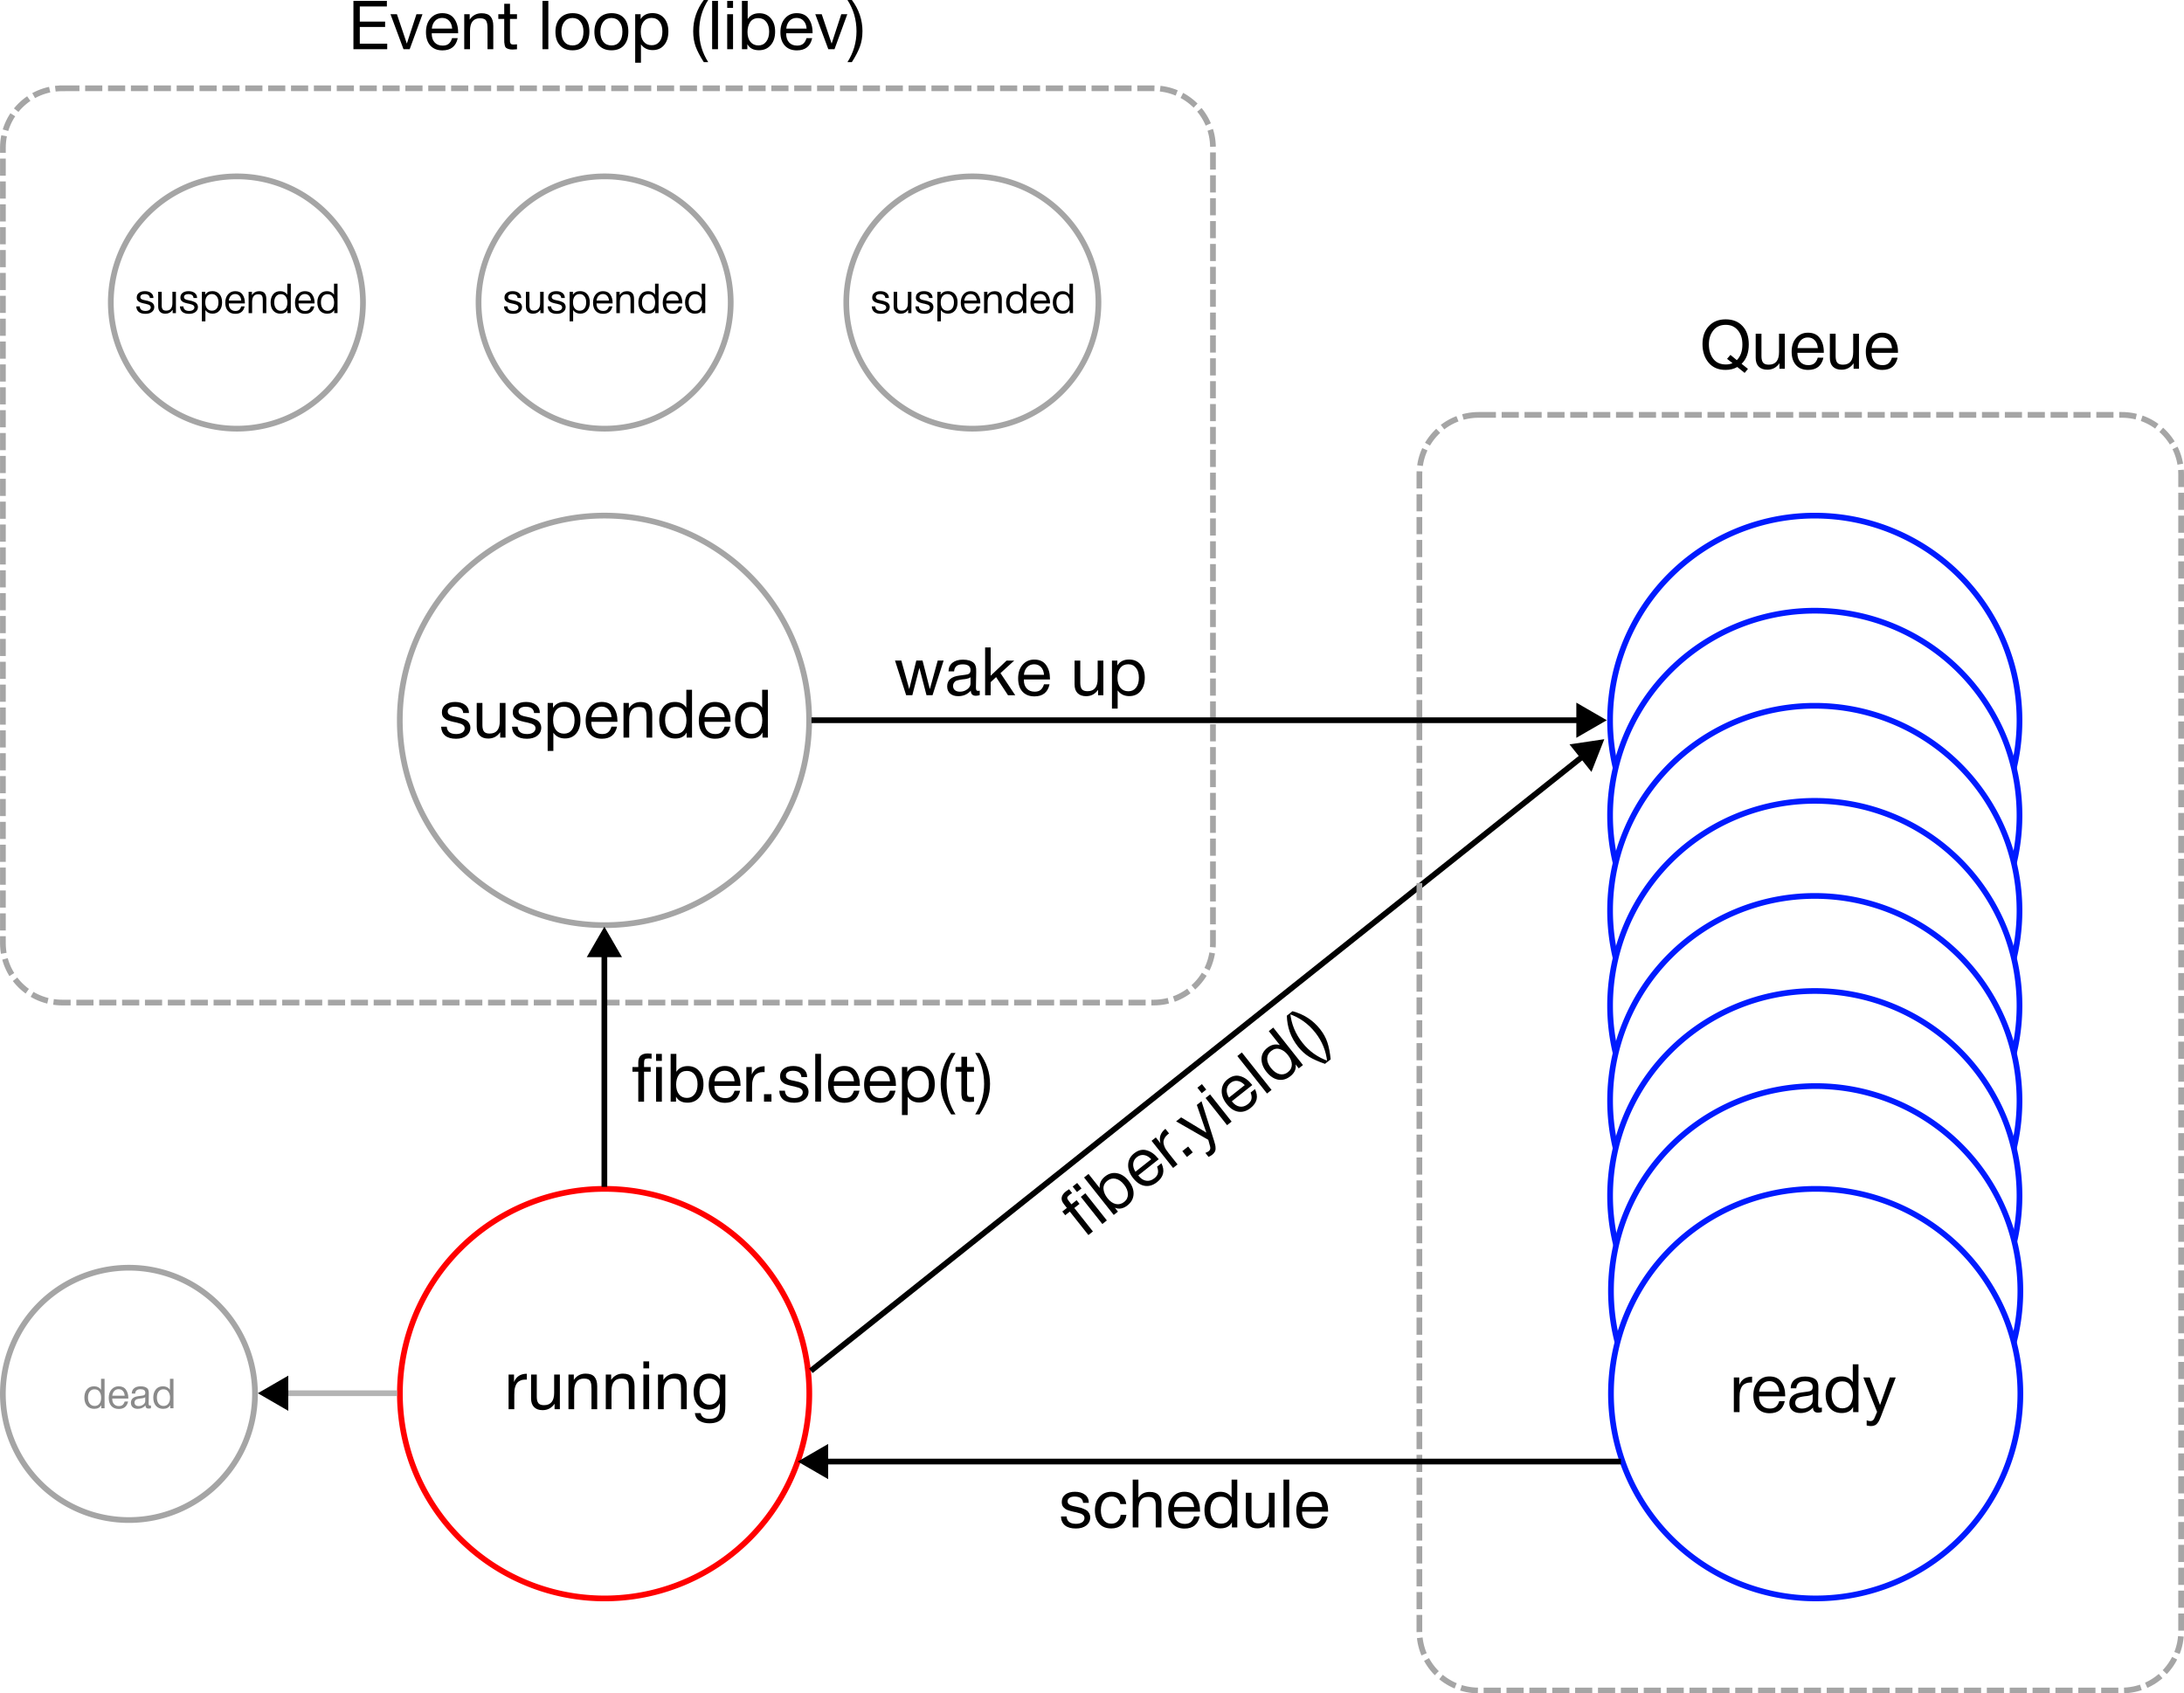 <?xml version="1.0" encoding="UTF-8" standalone="no"?>
<!-- Created with Inkscape (http://www.inkscape.org/) -->

<svg
   width="177.603mm"
   height="137.708mm"
   viewBox="0 0 177.603 137.708"
   version="1.1"
   id="svg1"
   inkscape:version="1.3.2 (091e20ef0f, 2023-11-25)"
   sodipodi:docname="fibers.svg"
   xmlns:inkscape="http://www.inkscape.org/namespaces/inkscape"
   xmlns:sodipodi="http://sodipodi.sourceforge.net/DTD/sodipodi-0.dtd"
   xmlns="http://www.w3.org/2000/svg"
   xmlns:svg="http://www.w3.org/2000/svg">
  <sodipodi:namedview
     id="namedview1"
     pagecolor="#ffffff"
     bordercolor="#666666"
     borderopacity="1.0"
     inkscape:showpageshadow="2"
     inkscape:pageopacity="0.0"
     inkscape:pagecheckerboard="0"
     inkscape:deskcolor="#d1d1d1"
     inkscape:document-units="mm"
     inkscape:zoom="0.83031733"
     inkscape:cx="237.86087"
     inkscape:cy="107.18794"
     inkscape:window-width="1858"
     inkscape:window-height="1014"
     inkscape:window-x="62"
     inkscape:window-y="29"
     inkscape:window-maximized="1"
     inkscape:current-layer="layer1" />
  <defs
     id="defs1">
    <marker
       style="overflow:visible"
       id="Triangle"
       refX="0"
       refY="0"
       orient="auto-start-reverse"
       inkscape:stockid="Triangle arrow"
       markerWidth="1"
       markerHeight="1"
       viewBox="0 0 1 1"
       inkscape:isstock="true"
       inkscape:collect="always"
       preserveAspectRatio="xMidYMid">
      <path
         transform="scale(0.5)"
         style="fill:context-stroke;fill-rule:evenodd;stroke:context-stroke;stroke-width:1pt"
         d="M 5.77,0 -2.88,5 V -5 Z"
         id="path135" />
    </marker>
  </defs>
  <g
     inkscape:label="Layer 1"
     inkscape:groupmode="layer"
     id="layer1"
     transform="translate(-18.802,-12.151)">
    <path
       id="path1"
       style="fill:none;stroke:#ff0000;stroke-width:0.465"
       d="M 84.614,125.485 A 16.646,16.653 0 0 1 67.968,142.139 16.646,16.653 0 0 1 51.322,125.485 16.646,16.653 0 0 1 67.968,108.832 16.646,16.653 0 0 1 84.614,125.485 Z" />
    <path
       d="m 61.645,123.866 v 0.481 q -0.049,-0.005 -0.12,-0.005 -0.224,0 -0.388,0.071 -0.164,0.066 -0.262,0.175 -0.093,0.109 -0.153,0.273 -0.06,0.164 -0.082,0.328 -0.016,0.164 -0.016,0.371 v 1.191 H 60.16 v -2.818 h 0.442 v 0.606 q 0.278,-0.672 1.043,-0.672 z m 2.686,0.066 v 2.818 h -0.431 v -0.442 q -0.36,0.519 -0.972,0.519 -0.448,0 -0.693,-0.246 -0.246,-0.246 -0.246,-0.71 v -1.939 h 0.464 v 1.813 q 0,0.333 0.126,0.508 0.131,0.169 0.464,0.169 0.824,0 0.824,-1.016 v -1.474 z m 1.135,0 v 0.437 q 0.349,-0.513 0.961,-0.513 0.497,0 0.715,0.262 0.224,0.257 0.224,0.759 v 1.873 h -0.464 v -1.66 q 0,-0.208 -0.016,-0.322 -0.011,-0.12 -0.066,-0.251 -0.055,-0.137 -0.186,-0.197 -0.131,-0.06 -0.338,-0.06 -0.802,0 -0.802,1.016 v 1.475 h -0.464 v -2.818 z m 3.035,0 v 0.437 q 0.349,-0.513 0.961,-0.513 0.497,0 0.715,0.262 0.224,0.257 0.224,0.759 v 1.873 h -0.464 v -1.66 q 0,-0.208 -0.016,-0.322 -0.011,-0.12 -0.066,-0.251 -0.055,-0.137 -0.186,-0.197 -0.131,-0.06 -0.338,-0.06 -0.802,0 -0.802,1.016 v 1.475 H 68.064 v -2.818 z m 3.09,-1.07 v 0.568 h -0.469 v -0.568 z m 0,1.07 v 2.818 h -0.469 v -2.818 z m 1.157,0 v 0.437 q 0.349,-0.513 0.961,-0.513 0.497,0 0.715,0.262 0.224,0.257 0.224,0.759 v 1.873 h -0.464 v -1.66 q 0,-0.208 -0.016,-0.322 -0.011,-0.12 -0.066,-0.251 -0.055,-0.137 -0.186,-0.197 -0.131,-0.06 -0.338,-0.06 -0.802,0 -0.802,1.016 v 1.475 h -0.464 v -2.818 z m 5.038,0 v 2.512 q 0,0.366 -0.038,0.562 -0.038,0.202 -0.142,0.377 -0.311,0.513 -1.114,0.513 -0.475,0 -0.802,-0.197 -0.328,-0.191 -0.382,-0.633 h 0.475 q 0.082,0.47 0.726,0.47 0.431,0 0.622,-0.218 0.197,-0.218 0.207,-0.704 l 0.005,-0.344 q -0.267,0.513 -0.895,0.513 -0.568,0 -0.906,-0.388 -0.333,-0.388 -0.333,-1.043 0,-0.617 0.333,-1.054 0.333,-0.442 0.928,-0.442 0.295,0 0.524,0.126 0.235,0.126 0.366,0.36 v -0.41 z m -1.294,0.328 q -0.377,0 -0.595,0.295 -0.213,0.289 -0.213,0.803 0,0.464 0.224,0.748 0.224,0.279 0.595,0.279 0.388,0 0.606,-0.295 0.224,-0.295 0.224,-0.808 0,-0.481 -0.224,-0.748 -0.218,-0.273 -0.617,-0.273 z"
       id="text1"
       style="font-size:2.991px;line-height:1.25;font-family:HelveticaNeueCyr;-inkscape-font-specification:HelveticaNeueCyr;stroke-width:0.265"
       aria-label="running" />
    <g
       id="g10"
       transform="matrix(1.825,0,0,1.826,-15.607,-8.94)"
       style="stroke-width:0.548">
      <path
         id="circle1"
         style="fill:none;stroke:#a5a5a5;stroke-width:0.255"
         d="m 54.909,43.633 a 9.12,9.12 0 0 1 -9.12,9.12 9.12,9.12 0 0 1 -9.12,-9.12 9.12,9.12 0 0 1 9.12,-9.12 9.12,9.12 0 0 1 9.12,9.12 z" />
      <path
         d="m 39.749,43.306 h -0.254 q -0.024,-0.281 -0.377,-0.281 -0.147,0 -0.23,0.057 -0.084,0.057 -0.084,0.153 0,0.027 0.006,0.054 0.006,0.024 0.021,0.045 0.018,0.018 0.03,0.033 0.015,0.015 0.045,0.03 0.033,0.012 0.048,0.021 0.018,0.009 0.06,0.021 0.045,0.009 0.063,0.015 0.018,0.003 0.069,0.015 0.054,0.012 0.069,0.015 0.111,0.024 0.164,0.039 0.057,0.015 0.153,0.057 0.099,0.039 0.15,0.084 0.051,0.042 0.09,0.12 0.042,0.075 0.042,0.17 0,0.224 -0.176,0.362 -0.173,0.135 -0.464,0.135 -0.314,0 -0.484,-0.138 -0.167,-0.138 -0.179,-0.398 h 0.251 q 0.021,0.326 0.419,0.326 0.17,0 0.272,-0.069 0.105,-0.072 0.105,-0.188 0,-0.078 -0.054,-0.129 -0.054,-0.051 -0.12,-0.072 -0.066,-0.024 -0.188,-0.054 -0.018,-0.003 -0.027,-0.006 -0.027,-0.006 -0.117,-0.024 -0.087,-0.021 -0.126,-0.033 -0.039,-0.012 -0.114,-0.036 -0.072,-0.027 -0.108,-0.054 -0.036,-0.03 -0.081,-0.072 -0.042,-0.045 -0.06,-0.102 -0.018,-0.06 -0.018,-0.135 0,-0.209 0.159,-0.332 0.161,-0.123 0.431,-0.123 0.272,0 0.443,0.129 0.173,0.129 0.173,0.365 z m 1.63,-0.449 v 1.543 h -0.236 v -0.242 q -0.197,0.284 -0.532,0.284 -0.245,0 -0.38,-0.135 -0.135,-0.135 -0.135,-0.389 v -1.062 h 0.254 v 0.993 q 0,0.182 0.069,0.278 0.072,0.093 0.254,0.093 0.452,0 0.452,-0.556 v -0.807 z m 1.528,0.449 h -0.254 q -0.024,-0.281 -0.377,-0.281 -0.147,0 -0.23,0.057 -0.084,0.057 -0.084,0.153 0,0.027 0.006,0.054 0.006,0.024 0.021,0.045 0.018,0.018 0.03,0.033 0.015,0.015 0.045,0.03 0.033,0.012 0.048,0.021 0.018,0.009 0.06,0.021 0.045,0.009 0.063,0.015 0.018,0.003 0.069,0.015 0.054,0.012 0.069,0.015 0.111,0.024 0.164,0.039 0.057,0.015 0.153,0.057 0.099,0.039 0.15,0.084 0.051,0.042 0.09,0.12 0.042,0.075 0.042,0.17 0,0.224 -0.176,0.362 -0.173,0.135 -0.464,0.135 -0.314,0 -0.484,-0.138 -0.167,-0.138 -0.179,-0.398 h 0.251 q 0.021,0.326 0.419,0.326 0.17,0 0.272,-0.069 0.105,-0.072 0.105,-0.188 0,-0.078 -0.054,-0.129 -0.054,-0.051 -0.12,-0.072 -0.066,-0.024 -0.188,-0.054 -0.018,-0.003 -0.027,-0.006 -0.027,-0.006 -0.117,-0.024 -0.087,-0.021 -0.126,-0.033 -0.039,-0.012 -0.114,-0.036 -0.072,-0.027 -0.108,-0.054 -0.036,-0.03 -0.081,-0.072 -0.042,-0.045 -0.06,-0.102 -0.018,-0.06 -0.018,-0.135 0,-0.209 0.159,-0.332 0.161,-0.123 0.431,-0.123 0.272,0 0.443,0.129 0.173,0.129 0.173,0.365 z m 0.589,-0.449 v 0.218 q 0.167,-0.266 0.52,-0.266 0.323,0 0.511,0.218 0.191,0.218 0.191,0.592 0,0.374 -0.188,0.598 -0.185,0.221 -0.502,0.221 -0.332,0 -0.517,-0.254 v 0.81 h -0.254 v -2.138 z m 0.481,0.164 q -0.221,0 -0.35,0.161 -0.126,0.159 -0.126,0.44 0,0.281 0.129,0.443 0.132,0.159 0.356,0.159 0.218,0 0.344,-0.161 0.126,-0.161 0.126,-0.44 0,-0.281 -0.129,-0.44 -0.126,-0.161 -0.35,-0.161 z m 2.372,0.891 q -0.117,0.538 -0.673,0.538 -0.341,0 -0.535,-0.212 -0.191,-0.212 -0.191,-0.589 0,-0.374 0.197,-0.604 0.2,-0.233 0.52,-0.233 0.356,0 0.526,0.242 0.173,0.239 0.173,0.607 v 0.036 h -1.16 l -0.003,0.018 q 0,0.245 0.129,0.386 0.129,0.141 0.353,0.141 0.167,0 0.263,-0.078 0.099,-0.078 0.153,-0.251 z m -0.245,-0.422 q -0.018,-0.221 -0.135,-0.344 -0.117,-0.126 -0.308,-0.126 -0.185,0 -0.308,0.126 -0.123,0.126 -0.147,0.344 z m 0.772,-0.634 v 0.239 q 0.191,-0.281 0.526,-0.281 0.272,0 0.392,0.144 0.123,0.141 0.123,0.416 v 1.026 h -0.254 v -0.909 q 0,-0.114 -0.009,-0.176 -0.006,-0.066 -0.036,-0.138 -0.03,-0.075 -0.102,-0.108 -0.072,-0.033 -0.185,-0.033 -0.44,0 -0.44,0.556 v 0.807 h -0.254 v -1.543 z m 2.814,-0.586 v 2.129 h -0.239 v -0.227 q -0.147,0.269 -0.508,0.269 -0.329,0 -0.523,-0.218 -0.191,-0.221 -0.191,-0.598 0,-0.35 0.179,-0.58 0.182,-0.233 0.523,-0.233 0.332,0 0.505,0.251 v -0.793 z m -0.727,0.76 q -0.218,0 -0.347,0.159 -0.126,0.159 -0.126,0.431 0,0.281 0.129,0.449 0.132,0.164 0.35,0.164 0.221,0 0.347,-0.159 0.126,-0.161 0.126,-0.446 0,-0.254 -0.12,-0.425 -0.117,-0.173 -0.359,-0.173 z m 2.428,0.882 q -0.117,0.538 -0.673,0.538 -0.341,0 -0.535,-0.212 -0.191,-0.212 -0.191,-0.589 0,-0.374 0.197,-0.604 0.2,-0.233 0.52,-0.233 0.356,0 0.526,0.242 0.173,0.239 0.173,0.607 v 0.036 h -1.16 l -0.003,0.018 q 0,0.245 0.129,0.386 0.129,0.141 0.353,0.141 0.167,0 0.263,-0.078 0.099,-0.078 0.153,-0.251 z m -0.245,-0.422 q -0.018,-0.221 -0.135,-0.344 -0.117,-0.126 -0.308,-0.126 -0.185,0 -0.308,0.126 -0.123,0.126 -0.147,0.344 z m 1.923,-1.22 v 2.129 h -0.239 v -0.227 q -0.147,0.269 -0.508,0.269 -0.329,0 -0.523,-0.218 -0.191,-0.221 -0.191,-0.598 0,-0.35 0.179,-0.58 0.182,-0.233 0.523,-0.233 0.332,0 0.505,0.251 v -0.793 z m -0.727,0.76 q -0.218,0 -0.347,0.159 -0.126,0.159 -0.126,0.431 0,0.281 0.129,0.449 0.132,0.164 0.35,0.164 0.221,0 0.347,-0.159 0.126,-0.161 0.126,-0.446 0,-0.254 -0.12,-0.425 -0.117,-0.173 -0.359,-0.173 z"
         id="text2"
         style="font-size:2.991px;line-height:1.25;font-family:HelveticaNeueCyr;-inkscape-font-specification:HelveticaNeueCyr;stroke-width:0.145"
         aria-label="suspended" />
    </g>
    <path
       id="circle10"
       style="fill:#ffffff;stroke:#001bff;stroke-width:0.465"
       d="M 183.027,70.736 A 16.646,16.653 0 0 1 166.381,87.39 16.646,16.653 0 0 1 149.734,70.736 16.646,16.653 0 0 1 166.381,54.083 16.646,16.653 0 0 1 183.027,70.736 Z" />
    <path
       id="circle9"
       style="fill:#ffffff;stroke:#001bff;stroke-width:0.465"
       d="M 183.027,78.468 A 16.646,16.653 0 0 1 166.381,95.121 16.646,16.653 0 0 1 149.734,78.468 16.646,16.653 0 0 1 166.381,61.814 16.646,16.653 0 0 1 183.027,78.468 Z" />
    <path
       id="circle8"
       style="fill:#ffffff;stroke:#001bff;stroke-width:0.465"
       d="M 183.027,86.199 A 16.646,16.653 0 0 1 166.381,102.853 16.646,16.653 0 0 1 149.734,86.199 16.646,16.653 0 0 1 166.381,69.546 16.646,16.653 0 0 1 183.027,86.199 Z" />
    <path
       id="circle7"
       style="fill:#ffffff;stroke:#001bff;stroke-width:0.465"
       d="M 183.027,93.931 A 16.646,16.653 0 0 1 166.381,110.584 16.646,16.653 0 0 1 149.734,93.931 16.646,16.653 0 0 1 166.381,77.278 16.646,16.653 0 0 1 183.027,93.931 Z" />
    <path
       id="circle6"
       style="fill:#ffffff;stroke:#001bff;stroke-width:0.465"
       d="m 183.027,101.663 a 16.646,16.653 0 0 1 -16.646,16.653 16.646,16.653 0 0 1 -16.646,-16.653 16.646,16.653 0 0 1 16.646,-16.653 16.646,16.653 0 0 1 16.646,16.653 z" />
    <path
       id="circle5"
       style="fill:#ffffff;stroke:#001bff;stroke-width:0.465"
       d="m 183.027,109.394 a 16.646,16.653 0 0 1 -16.646,16.653 16.646,16.653 0 0 1 -16.646,-16.653 16.646,16.653 0 0 1 16.646,-16.653 16.646,16.653 0 0 1 16.646,16.653 z" />
    <path
       id="circle4"
       style="fill:#ffffff;stroke:#001bff;stroke-width:0.465"
       d="m 183.098,117.126 a 16.646,16.653 0 0 1 -16.646,16.653 16.646,16.653 0 0 1 -16.646,-16.653 16.646,16.653 0 0 1 16.646,-16.653 16.646,16.653 0 0 1 16.646,16.653 z" />
    <path
       id="circle2"
       style="fill:#ffffff;stroke:#001bff;stroke-width:0.465"
       d="m 183.098,125.485 a 16.646,16.653 0 0 1 -16.646,16.653 16.646,16.653 0 0 1 -16.646,-16.653 16.646,16.653 0 0 1 16.646,-16.653 16.646,16.653 0 0 1 16.646,16.653 z" />
    <path
       d="m 161.282,124.103 v 0.481 q -0.049,-0.005 -0.12,-0.005 -0.224,0 -0.388,0.071 -0.164,0.066 -0.262,0.175 -0.093,0.109 -0.153,0.273 -0.06,0.164 -0.082,0.328 -0.016,0.164 -0.016,0.371 v 1.191 h -0.464 v -2.818 h 0.442 v 0.606 q 0.278,-0.672 1.043,-0.672 z m 2.658,1.993 q -0.213,0.983 -1.228,0.983 -0.622,0 -0.977,-0.388 -0.349,-0.388 -0.349,-1.076 0,-0.683 0.36,-1.103 0.366,-0.426 0.95,-0.426 0.65,0 0.961,0.442 0.317,0.437 0.317,1.109 v 0.066 h -2.118 l -0.005,0.033 q 0,0.448 0.235,0.704 0.235,0.257 0.644,0.257 0.306,0 0.48,-0.142 0.18,-0.142 0.278,-0.459 z m -0.448,-0.77 q -0.033,-0.404 -0.246,-0.628 -0.213,-0.229 -0.562,-0.229 -0.338,0 -0.562,0.229 -0.224,0.229 -0.267,0.628 z m 3.466,1.289 v 0.36 q -0.142,0.055 -0.317,0.055 -0.398,0 -0.409,-0.415 -0.398,0.448 -1.021,0.448 -0.415,0 -0.66,-0.213 -0.24,-0.213 -0.24,-0.584 0,-0.754 0.999,-0.879 0.59,-0.071 0.682,-0.104 0.197,-0.066 0.213,-0.273 0.005,-0.033 0.005,-0.071 0,-0.464 -0.639,-0.464 -0.328,0 -0.497,0.137 -0.169,0.131 -0.202,0.437 h -0.453 q 0.011,-0.453 0.322,-0.704 0.311,-0.251 0.857,-0.251 0.595,0 0.884,0.273 0.093,0.087 0.136,0.229 0.044,0.142 0.049,0.235 0.005,0.087 0.005,0.268 0,0.213 -0.011,0.633 -0.011,0.415 -0.011,0.623 0,0.153 0.038,0.218 0.044,0.06 0.153,0.06 0.044,0 0.115,-0.016 z m -0.748,-1.092 q -0.049,0.038 -0.104,0.066 -0.055,0.027 -0.142,0.044 -0.082,0.016 -0.115,0.027 -0.027,0.005 -0.142,0.022 -0.115,0.011 -0.12,0.011 -0.169,0.022 -0.224,0.033 -0.049,0.005 -0.197,0.044 -0.142,0.038 -0.202,0.087 -0.06,0.049 -0.12,0.147 -0.055,0.093 -0.055,0.224 0,0.218 0.147,0.344 0.153,0.126 0.415,0.126 0.333,0 0.595,-0.197 0.262,-0.197 0.262,-0.464 z m 3.723,-2.425 v 3.888 h -0.437 v -0.415 q -0.267,0.491 -0.928,0.491 -0.6,0 -0.955,-0.399 -0.349,-0.404 -0.349,-1.092 0,-0.639 0.328,-1.059 0.333,-0.426 0.955,-0.426 0.606,0 0.923,0.459 v -1.447 z m -1.326,1.387 q -0.398,0 -0.633,0.289 -0.229,0.289 -0.229,0.786 0,0.513 0.235,0.819 0.24,0.3 0.639,0.3 0.404,0 0.633,-0.289 0.229,-0.295 0.229,-0.814 0,-0.464 -0.218,-0.775 -0.213,-0.317 -0.655,-0.317 z m 4.356,-0.317 -1.206,3.178 q -0.071,0.191 -0.126,0.295 -0.049,0.109 -0.147,0.235 -0.093,0.131 -0.229,0.186 -0.131,0.06 -0.311,0.06 -0.137,0 -0.344,-0.049 v -0.415 q 0.202,0.06 0.3,0.06 0.229,0 0.328,-0.235 l 0.218,-0.513 -1.119,-2.802 h 0.524 l 0.835,2.245 0.791,-2.245 z"
       id="text3"
       style="font-size:2.991px;line-height:1.25;font-family:HelveticaNeueCyr;-inkscape-font-specification:HelveticaNeueCyr;stroke-width:0.265"
       aria-label="ready" />
    <path
       style="fill:none;stroke:#000000;stroke-width:0.465;stroke-linecap:butt;stroke-linejoin:miter;stroke-dasharray:none;stroke-opacity:1;marker-end:url(#Triangle)"
       d="M 84.743,123.628 147.972,73.292"
       id="path3"
       sodipodi:nodetypes="cc" />
    <path
       d="m 105.737,108.861 0.251,0.317 q -0.108,0.058 -0.215,0.142 -0.171,0.136 -0.183,0.235 -0.007,0.096 0.139,0.28 l 0.2,0.253 0.424,-0.336 0.237,0.3 -0.424,0.336 1.513,1.909 -0.368,0.292 -1.513,-1.909 -0.372,0.295 -0.237,-0.3 0.372,-0.295 -0.234,-0.295 q -0.237,-0.3 -0.189,-0.554 0.045,-0.259 0.349,-0.5 0.094,-0.075 0.249,-0.169 z m 0.661,-0.51 0.353,0.445 -0.368,0.292 -0.353,-0.445 z m 0.665,0.839 1.75,2.209 -0.368,0.292 -1.75,-2.209 z m 0.259,-1.571 0.906,1.143 q -0.049,-0.554 0.443,-0.944 0.454,-0.359 0.974,-0.256 0.521,0.096 0.939,0.622 0.424,0.535 0.4,1.076 -0.024,0.541 -0.486,0.908 -0.526,0.417 -1.037,0.194 l 0.254,0.321 -0.342,0.271 -2.415,-3.048 z m 1.537,0.552 q -0.351,0.278 -0.322,0.666 0.033,0.385 0.325,0.753 0.309,0.39 0.676,0.475 0.368,0.078 0.685,-0.173 0.304,-0.241 0.301,-0.622 -0.002,-0.389 -0.314,-0.783 -0.309,-0.39 -0.676,-0.475 -0.367,-0.085 -0.675,0.159 z m 4.389,-1.422 q 0.444,0.903 -0.352,1.533 -0.488,0.386 -1.007,0.303 -0.515,-0.087 -0.942,-0.626 -0.424,-0.535 -0.403,-1.088 0.022,-0.561 0.48,-0.924 0.509,-0.403 1.028,-0.25 0.519,0.146 0.937,0.672 l 0.041,0.051 -1.66,1.315 0.017,0.029 q 0.278,0.351 0.622,0.406 0.343,0.055 0.664,-0.199 0.24,-0.19 0.288,-0.41 0.053,-0.223 -0.067,-0.532 z m -0.829,-0.326 q -0.277,-0.296 -0.583,-0.34 -0.309,-0.048 -0.583,0.169 -0.265,0.21 -0.298,0.529 -0.033,0.319 0.18,0.658 z m 1.153,-2.474 0.298,0.377 q -0.042,0.027 -0.097,0.071 -0.175,0.139 -0.26,0.296 -0.088,0.153 -0.097,0.3 -0.005,0.143 0.05,0.309 0.055,0.166 0.139,0.308 0.089,0.139 0.218,0.301 l 0.739,0.933 -0.364,0.288 -1.75,-2.209 0.347,-0.275 0.376,0.475 q -0.199,-0.699 0.4,-1.174 z m 1.851,1.439 0.376,0.475 -0.475,0.376 -0.376,-0.475 z m 1.086,-3.683 1.028,3.24 q 0.063,0.194 0.085,0.309 0.029,0.116 0.03,0.276 0.009,0.16 -0.064,0.288 -0.065,0.128 -0.207,0.24 -0.107,0.085 -0.3,0.175 l -0.258,-0.325 q 0.196,-0.078 0.273,-0.139 0.18,-0.142 0.111,-0.387 l -0.148,-0.538 -2.617,-1.501 0.411,-0.325 2.049,1.24 -0.774,-2.251 z m 0.033,-1.392 0.353,0.445 -0.368,0.292 -0.353,-0.445 z m 0.665,0.839 1.75,2.209 -0.368,0.292 -1.75,-2.209 z m 3.649,-0.432 q 0.444,0.903 -0.352,1.533 -0.488,0.386 -1.007,0.303 -0.515,-0.087 -0.942,-0.626 -0.424,-0.535 -0.403,-1.088 0.022,-0.561 0.48,-0.924 0.509,-0.403 1.028,-0.25 0.519,0.146 0.937,0.672 l 0.041,0.051 -1.66,1.315 0.017,0.029 q 0.278,0.351 0.622,0.406 0.343,0.055 0.664,-0.199 0.24,-0.19 0.288,-0.41 0.053,-0.223 -0.067,-0.532 z m -0.829,-0.326 q -0.277,-0.296 -0.583,-0.34 -0.309,-0.048 -0.583,0.169 -0.265,0.21 -0.298,0.529 -0.033,0.319 0.18,0.658 z m -0.237,-2.655 2.415,3.048 -0.368,0.292 -2.415,-3.048 z m 2.554,-2.024 2.415,3.048 -0.342,0.271 -0.258,-0.325 q 0.096,0.551 -0.422,0.962 -0.471,0.373 -0.996,0.281 -0.525,-0.1 -0.952,-0.639 -0.397,-0.501 -0.401,-1.034 -0.004,-0.541 0.484,-0.927 0.475,-0.376 1.008,-0.213 l -0.899,-1.134 z m -0.178,1.911 q -0.312,0.247 -0.317,0.62 7e-5,0.369 0.309,0.759 0.319,0.402 0.693,0.496 0.375,0.086 0.687,-0.161 0.317,-0.251 0.317,-0.62 -0.003,-0.374 -0.326,-0.78 -0.288,-0.364 -0.653,-0.472 -0.364,-0.116 -0.71,0.159 z m 1.559,-3.096 q 0.126,1.328 0.995,2.424 0.828,1.044 2.109,1.492 l -0.278,0.22 q -0.774,-0.265 -1.279,-0.568 -0.504,-0.311 -0.925,-0.842 -0.858,-1.083 -0.9,-2.506 z m 2.418,1.303 q 0.421,0.531 0.604,1.096 0.184,0.558 0.265,1.372 l -0.278,0.22 q -0.143,-1.35 -0.971,-2.394 -0.868,-1.096 -2.133,-1.522 l 0.278,-0.22 q 1.376,0.366 2.234,1.449 z"
       id="text4"
       style="font-size:2.991px;line-height:1.25;font-family:HelveticaNeueCyr;-inkscape-font-specification:HelveticaNeueCyr;stroke-width:0.265"
       aria-label="fiber.yield()" />
    <g
       id="g21"
       transform="matrix(1.825,0,0,1.826,-14.494,-10.285)"
       style="stroke-width:0.548">
      <g
         id="g11"
         transform="matrix(0.616,0,0,0.616,0.594,-1.118)"
         style="stroke-width:0.889">
        <path
           id="circle11"
           style="fill:none;stroke:#a5a5a5;stroke-width:0.414"
           d="m 54.909,43.633 a 9.12,9.12 0 0 1 -9.12,9.12 9.12,9.12 0 0 1 -9.12,-9.12 9.12,9.12 0 0 1 9.12,-9.12 9.12,9.12 0 0 1 9.12,9.12 z" />
        <path
           d="m 39.749,43.306 h -0.254 q -0.024,-0.281 -0.377,-0.281 -0.147,0 -0.23,0.057 -0.084,0.057 -0.084,0.153 0,0.027 0.006,0.054 0.006,0.024 0.021,0.045 0.018,0.018 0.03,0.033 0.015,0.015 0.045,0.03 0.033,0.012 0.048,0.021 0.018,0.009 0.06,0.021 0.045,0.009 0.063,0.015 0.018,0.003 0.069,0.015 0.054,0.012 0.069,0.015 0.111,0.024 0.164,0.039 0.057,0.015 0.153,0.057 0.099,0.039 0.15,0.084 0.051,0.042 0.09,0.12 0.042,0.075 0.042,0.17 0,0.224 -0.176,0.362 -0.173,0.135 -0.464,0.135 -0.314,0 -0.484,-0.138 -0.167,-0.138 -0.179,-0.398 h 0.251 q 0.021,0.326 0.419,0.326 0.17,0 0.272,-0.069 0.105,-0.072 0.105,-0.188 0,-0.078 -0.054,-0.129 -0.054,-0.051 -0.12,-0.072 -0.066,-0.024 -0.188,-0.054 -0.018,-0.003 -0.027,-0.006 -0.027,-0.006 -0.117,-0.024 -0.087,-0.021 -0.126,-0.033 -0.039,-0.012 -0.114,-0.036 -0.072,-0.027 -0.108,-0.054 -0.036,-0.03 -0.081,-0.072 -0.042,-0.045 -0.06,-0.102 -0.018,-0.06 -0.018,-0.135 0,-0.209 0.159,-0.332 0.161,-0.123 0.431,-0.123 0.272,0 0.443,0.129 0.173,0.129 0.173,0.365 z m 1.63,-0.449 v 1.543 h -0.236 v -0.242 q -0.197,0.284 -0.532,0.284 -0.245,0 -0.38,-0.135 -0.135,-0.135 -0.135,-0.389 v -1.062 h 0.254 v 0.993 q 0,0.182 0.069,0.278 0.072,0.093 0.254,0.093 0.452,0 0.452,-0.556 v -0.807 z m 1.528,0.449 h -0.254 q -0.024,-0.281 -0.377,-0.281 -0.147,0 -0.23,0.057 -0.084,0.057 -0.084,0.153 0,0.027 0.006,0.054 0.006,0.024 0.021,0.045 0.018,0.018 0.03,0.033 0.015,0.015 0.045,0.03 0.033,0.012 0.048,0.021 0.018,0.009 0.06,0.021 0.045,0.009 0.063,0.015 0.018,0.003 0.069,0.015 0.054,0.012 0.069,0.015 0.111,0.024 0.164,0.039 0.057,0.015 0.153,0.057 0.099,0.039 0.15,0.084 0.051,0.042 0.09,0.12 0.042,0.075 0.042,0.17 0,0.224 -0.176,0.362 -0.173,0.135 -0.464,0.135 -0.314,0 -0.484,-0.138 -0.167,-0.138 -0.179,-0.398 h 0.251 q 0.021,0.326 0.419,0.326 0.17,0 0.272,-0.069 0.105,-0.072 0.105,-0.188 0,-0.078 -0.054,-0.129 -0.054,-0.051 -0.12,-0.072 -0.066,-0.024 -0.188,-0.054 -0.018,-0.003 -0.027,-0.006 -0.027,-0.006 -0.117,-0.024 -0.087,-0.021 -0.126,-0.033 -0.039,-0.012 -0.114,-0.036 -0.072,-0.027 -0.108,-0.054 -0.036,-0.03 -0.081,-0.072 -0.042,-0.045 -0.06,-0.102 -0.018,-0.06 -0.018,-0.135 0,-0.209 0.159,-0.332 0.161,-0.123 0.431,-0.123 0.272,0 0.443,0.129 0.173,0.129 0.173,0.365 z m 0.589,-0.449 v 0.218 q 0.167,-0.266 0.52,-0.266 0.323,0 0.511,0.218 0.191,0.218 0.191,0.592 0,0.374 -0.188,0.598 -0.185,0.221 -0.502,0.221 -0.332,0 -0.517,-0.254 v 0.81 h -0.254 v -2.138 z m 0.481,0.164 q -0.221,0 -0.35,0.161 -0.126,0.159 -0.126,0.44 0,0.281 0.129,0.443 0.132,0.159 0.356,0.159 0.218,0 0.344,-0.161 0.126,-0.161 0.126,-0.44 0,-0.281 -0.129,-0.44 -0.126,-0.161 -0.35,-0.161 z m 2.372,0.891 q -0.117,0.538 -0.673,0.538 -0.341,0 -0.535,-0.212 -0.191,-0.212 -0.191,-0.589 0,-0.374 0.197,-0.604 0.2,-0.233 0.52,-0.233 0.356,0 0.526,0.242 0.173,0.239 0.173,0.607 v 0.036 h -1.16 l -0.003,0.018 q 0,0.245 0.129,0.386 0.129,0.141 0.353,0.141 0.167,0 0.263,-0.078 0.099,-0.078 0.153,-0.251 z m -0.245,-0.422 q -0.018,-0.221 -0.135,-0.344 -0.117,-0.126 -0.308,-0.126 -0.185,0 -0.308,0.126 -0.123,0.126 -0.147,0.344 z m 0.772,-0.634 v 0.239 q 0.191,-0.281 0.526,-0.281 0.272,0 0.392,0.144 0.123,0.141 0.123,0.416 v 1.026 h -0.254 v -0.909 q 0,-0.114 -0.009,-0.176 -0.006,-0.066 -0.036,-0.138 -0.03,-0.075 -0.102,-0.108 -0.072,-0.033 -0.185,-0.033 -0.44,0 -0.44,0.556 v 0.807 h -0.254 v -1.543 z m 2.814,-0.586 v 2.129 h -0.239 v -0.227 q -0.147,0.269 -0.508,0.269 -0.329,0 -0.523,-0.218 -0.191,-0.221 -0.191,-0.598 0,-0.35 0.179,-0.58 0.182,-0.233 0.523,-0.233 0.332,0 0.505,0.251 v -0.793 z m -0.727,0.76 q -0.218,0 -0.347,0.159 -0.126,0.159 -0.126,0.431 0,0.281 0.129,0.449 0.132,0.164 0.35,0.164 0.221,0 0.347,-0.159 0.126,-0.161 0.126,-0.446 0,-0.254 -0.12,-0.425 -0.117,-0.173 -0.359,-0.173 z m 2.428,0.882 q -0.117,0.538 -0.673,0.538 -0.341,0 -0.535,-0.212 -0.191,-0.212 -0.191,-0.589 0,-0.374 0.197,-0.604 0.2,-0.233 0.52,-0.233 0.356,0 0.526,0.242 0.173,0.239 0.173,0.607 v 0.036 h -1.16 l -0.003,0.018 q 0,0.245 0.129,0.386 0.129,0.141 0.353,0.141 0.167,0 0.263,-0.078 0.099,-0.078 0.153,-0.251 z m -0.245,-0.422 q -0.018,-0.221 -0.135,-0.344 -0.117,-0.126 -0.308,-0.126 -0.185,0 -0.308,0.126 -0.123,0.126 -0.147,0.344 z m 1.923,-1.22 v 2.129 h -0.239 v -0.227 q -0.147,0.269 -0.508,0.269 -0.329,0 -0.523,-0.218 -0.191,-0.221 -0.191,-0.598 0,-0.35 0.179,-0.58 0.182,-0.233 0.523,-0.233 0.332,0 0.505,0.251 v -0.793 z m -0.727,0.76 q -0.218,0 -0.347,0.159 -0.126,0.159 -0.126,0.431 0,0.281 0.129,0.449 0.132,0.164 0.35,0.164 0.221,0 0.347,-0.159 0.126,-0.161 0.126,-0.446 0,-0.254 -0.12,-0.425 -0.117,-0.173 -0.359,-0.173 z"
           id="text11"
           style="font-size:2.991px;line-height:1.25;font-family:HelveticaNeueCyr;-inkscape-font-specification:HelveticaNeueCyr;stroke-width:0.235"
           aria-label="suspended" />
      </g>
      <g
         id="g12"
         transform="matrix(0.616,0,0,0.616,16.98,-1.118)"
         style="stroke-width:0.889">
        <path
           id="circle12"
           style="fill:none;stroke:#a5a5a5;stroke-width:0.414"
           d="m 54.909,43.633 a 9.12,9.12 0 0 1 -9.12,9.12 9.12,9.12 0 0 1 -9.12,-9.12 9.12,9.12 0 0 1 9.12,-9.12 9.12,9.12 0 0 1 9.12,9.12 z" />
        <path
           d="m 39.749,43.306 h -0.254 q -0.024,-0.281 -0.377,-0.281 -0.147,0 -0.23,0.057 -0.084,0.057 -0.084,0.153 0,0.027 0.006,0.054 0.006,0.024 0.021,0.045 0.018,0.018 0.03,0.033 0.015,0.015 0.045,0.03 0.033,0.012 0.048,0.021 0.018,0.009 0.06,0.021 0.045,0.009 0.063,0.015 0.018,0.003 0.069,0.015 0.054,0.012 0.069,0.015 0.111,0.024 0.164,0.039 0.057,0.015 0.153,0.057 0.099,0.039 0.15,0.084 0.051,0.042 0.09,0.12 0.042,0.075 0.042,0.17 0,0.224 -0.176,0.362 -0.173,0.135 -0.464,0.135 -0.314,0 -0.484,-0.138 -0.167,-0.138 -0.179,-0.398 h 0.251 q 0.021,0.326 0.419,0.326 0.17,0 0.272,-0.069 0.105,-0.072 0.105,-0.188 0,-0.078 -0.054,-0.129 -0.054,-0.051 -0.12,-0.072 -0.066,-0.024 -0.188,-0.054 -0.018,-0.003 -0.027,-0.006 -0.027,-0.006 -0.117,-0.024 -0.087,-0.021 -0.126,-0.033 -0.039,-0.012 -0.114,-0.036 -0.072,-0.027 -0.108,-0.054 -0.036,-0.03 -0.081,-0.072 -0.042,-0.045 -0.06,-0.102 -0.018,-0.06 -0.018,-0.135 0,-0.209 0.159,-0.332 0.161,-0.123 0.431,-0.123 0.272,0 0.443,0.129 0.173,0.129 0.173,0.365 z m 1.63,-0.449 v 1.543 h -0.236 v -0.242 q -0.197,0.284 -0.532,0.284 -0.245,0 -0.38,-0.135 -0.135,-0.135 -0.135,-0.389 v -1.062 h 0.254 v 0.993 q 0,0.182 0.069,0.278 0.072,0.093 0.254,0.093 0.452,0 0.452,-0.556 v -0.807 z m 1.528,0.449 h -0.254 q -0.024,-0.281 -0.377,-0.281 -0.147,0 -0.23,0.057 -0.084,0.057 -0.084,0.153 0,0.027 0.006,0.054 0.006,0.024 0.021,0.045 0.018,0.018 0.03,0.033 0.015,0.015 0.045,0.03 0.033,0.012 0.048,0.021 0.018,0.009 0.06,0.021 0.045,0.009 0.063,0.015 0.018,0.003 0.069,0.015 0.054,0.012 0.069,0.015 0.111,0.024 0.164,0.039 0.057,0.015 0.153,0.057 0.099,0.039 0.15,0.084 0.051,0.042 0.09,0.12 0.042,0.075 0.042,0.17 0,0.224 -0.176,0.362 -0.173,0.135 -0.464,0.135 -0.314,0 -0.484,-0.138 -0.167,-0.138 -0.179,-0.398 h 0.251 q 0.021,0.326 0.419,0.326 0.17,0 0.272,-0.069 0.105,-0.072 0.105,-0.188 0,-0.078 -0.054,-0.129 -0.054,-0.051 -0.12,-0.072 -0.066,-0.024 -0.188,-0.054 -0.018,-0.003 -0.027,-0.006 -0.027,-0.006 -0.117,-0.024 -0.087,-0.021 -0.126,-0.033 -0.039,-0.012 -0.114,-0.036 -0.072,-0.027 -0.108,-0.054 -0.036,-0.03 -0.081,-0.072 -0.042,-0.045 -0.06,-0.102 -0.018,-0.06 -0.018,-0.135 0,-0.209 0.159,-0.332 0.161,-0.123 0.431,-0.123 0.272,0 0.443,0.129 0.173,0.129 0.173,0.365 z m 0.589,-0.449 v 0.218 q 0.167,-0.266 0.52,-0.266 0.323,0 0.511,0.218 0.191,0.218 0.191,0.592 0,0.374 -0.188,0.598 -0.185,0.221 -0.502,0.221 -0.332,0 -0.517,-0.254 v 0.81 h -0.254 v -2.138 z m 0.481,0.164 q -0.221,0 -0.35,0.161 -0.126,0.159 -0.126,0.44 0,0.281 0.129,0.443 0.132,0.159 0.356,0.159 0.218,0 0.344,-0.161 0.126,-0.161 0.126,-0.44 0,-0.281 -0.129,-0.44 -0.126,-0.161 -0.35,-0.161 z m 2.372,0.891 q -0.117,0.538 -0.673,0.538 -0.341,0 -0.535,-0.212 -0.191,-0.212 -0.191,-0.589 0,-0.374 0.197,-0.604 0.2,-0.233 0.52,-0.233 0.356,0 0.526,0.242 0.173,0.239 0.173,0.607 v 0.036 h -1.16 l -0.003,0.018 q 0,0.245 0.129,0.386 0.129,0.141 0.353,0.141 0.167,0 0.263,-0.078 0.099,-0.078 0.153,-0.251 z m -0.245,-0.422 q -0.018,-0.221 -0.135,-0.344 -0.117,-0.126 -0.308,-0.126 -0.185,0 -0.308,0.126 -0.123,0.126 -0.147,0.344 z m 0.772,-0.634 v 0.239 q 0.191,-0.281 0.526,-0.281 0.272,0 0.392,0.144 0.123,0.141 0.123,0.416 v 1.026 h -0.254 v -0.909 q 0,-0.114 -0.009,-0.176 -0.006,-0.066 -0.036,-0.138 -0.03,-0.075 -0.102,-0.108 -0.072,-0.033 -0.185,-0.033 -0.44,0 -0.44,0.556 v 0.807 h -0.254 v -1.543 z m 2.814,-0.586 v 2.129 h -0.239 v -0.227 q -0.147,0.269 -0.508,0.269 -0.329,0 -0.523,-0.218 -0.191,-0.221 -0.191,-0.598 0,-0.35 0.179,-0.58 0.182,-0.233 0.523,-0.233 0.332,0 0.505,0.251 v -0.793 z m -0.727,0.76 q -0.218,0 -0.347,0.159 -0.126,0.159 -0.126,0.431 0,0.281 0.129,0.449 0.132,0.164 0.35,0.164 0.221,0 0.347,-0.159 0.126,-0.161 0.126,-0.446 0,-0.254 -0.12,-0.425 -0.117,-0.173 -0.359,-0.173 z m 2.428,0.882 q -0.117,0.538 -0.673,0.538 -0.341,0 -0.535,-0.212 -0.191,-0.212 -0.191,-0.589 0,-0.374 0.197,-0.604 0.2,-0.233 0.52,-0.233 0.356,0 0.526,0.242 0.173,0.239 0.173,0.607 v 0.036 h -1.16 l -0.003,0.018 q 0,0.245 0.129,0.386 0.129,0.141 0.353,0.141 0.167,0 0.263,-0.078 0.099,-0.078 0.153,-0.251 z m -0.245,-0.422 q -0.018,-0.221 -0.135,-0.344 -0.117,-0.126 -0.308,-0.126 -0.185,0 -0.308,0.126 -0.123,0.126 -0.147,0.344 z m 1.923,-1.22 v 2.129 h -0.239 v -0.227 q -0.147,0.269 -0.508,0.269 -0.329,0 -0.523,-0.218 -0.191,-0.221 -0.191,-0.598 0,-0.35 0.179,-0.58 0.182,-0.233 0.523,-0.233 0.332,0 0.505,0.251 v -0.793 z m -0.727,0.76 q -0.218,0 -0.347,0.159 -0.126,0.159 -0.126,0.431 0,0.281 0.129,0.449 0.132,0.164 0.35,0.164 0.221,0 0.347,-0.159 0.126,-0.161 0.126,-0.446 0,-0.254 -0.12,-0.425 -0.117,-0.173 -0.359,-0.173 z"
           id="text12"
           style="font-size:2.991px;line-height:1.25;font-family:HelveticaNeueCyr;-inkscape-font-specification:HelveticaNeueCyr;stroke-width:0.235"
           aria-label="suspended" />
      </g>
      <g
         id="g13"
         transform="matrix(0.616,0,0,0.616,33.366,-1.118)"
         style="stroke-width:0.889">
        <path
           id="circle13"
           style="fill:none;stroke:#a5a5a5;stroke-width:0.414"
           d="m 54.909,43.633 a 9.12,9.12 0 0 1 -9.12,9.12 9.12,9.12 0 0 1 -9.12,-9.12 9.12,9.12 0 0 1 9.12,-9.12 9.12,9.12 0 0 1 9.12,9.12 z" />
        <path
           d="m 39.749,43.306 h -0.254 q -0.024,-0.281 -0.377,-0.281 -0.147,0 -0.23,0.057 -0.084,0.057 -0.084,0.153 0,0.027 0.006,0.054 0.006,0.024 0.021,0.045 0.018,0.018 0.03,0.033 0.015,0.015 0.045,0.03 0.033,0.012 0.048,0.021 0.018,0.009 0.06,0.021 0.045,0.009 0.063,0.015 0.018,0.003 0.069,0.015 0.054,0.012 0.069,0.015 0.111,0.024 0.164,0.039 0.057,0.015 0.153,0.057 0.099,0.039 0.15,0.084 0.051,0.042 0.09,0.12 0.042,0.075 0.042,0.17 0,0.224 -0.176,0.362 -0.173,0.135 -0.464,0.135 -0.314,0 -0.484,-0.138 -0.167,-0.138 -0.179,-0.398 h 0.251 q 0.021,0.326 0.419,0.326 0.17,0 0.272,-0.069 0.105,-0.072 0.105,-0.188 0,-0.078 -0.054,-0.129 -0.054,-0.051 -0.12,-0.072 -0.066,-0.024 -0.188,-0.054 -0.018,-0.003 -0.027,-0.006 -0.027,-0.006 -0.117,-0.024 -0.087,-0.021 -0.126,-0.033 -0.039,-0.012 -0.114,-0.036 -0.072,-0.027 -0.108,-0.054 -0.036,-0.03 -0.081,-0.072 -0.042,-0.045 -0.06,-0.102 -0.018,-0.06 -0.018,-0.135 0,-0.209 0.159,-0.332 0.161,-0.123 0.431,-0.123 0.272,0 0.443,0.129 0.173,0.129 0.173,0.365 z m 1.63,-0.449 v 1.543 h -0.236 v -0.242 q -0.197,0.284 -0.532,0.284 -0.245,0 -0.38,-0.135 -0.135,-0.135 -0.135,-0.389 v -1.062 h 0.254 v 0.993 q 0,0.182 0.069,0.278 0.072,0.093 0.254,0.093 0.452,0 0.452,-0.556 v -0.807 z m 1.528,0.449 h -0.254 q -0.024,-0.281 -0.377,-0.281 -0.147,0 -0.23,0.057 -0.084,0.057 -0.084,0.153 0,0.027 0.006,0.054 0.006,0.024 0.021,0.045 0.018,0.018 0.03,0.033 0.015,0.015 0.045,0.03 0.033,0.012 0.048,0.021 0.018,0.009 0.06,0.021 0.045,0.009 0.063,0.015 0.018,0.003 0.069,0.015 0.054,0.012 0.069,0.015 0.111,0.024 0.164,0.039 0.057,0.015 0.153,0.057 0.099,0.039 0.15,0.084 0.051,0.042 0.09,0.12 0.042,0.075 0.042,0.17 0,0.224 -0.176,0.362 -0.173,0.135 -0.464,0.135 -0.314,0 -0.484,-0.138 -0.167,-0.138 -0.179,-0.398 h 0.251 q 0.021,0.326 0.419,0.326 0.17,0 0.272,-0.069 0.105,-0.072 0.105,-0.188 0,-0.078 -0.054,-0.129 -0.054,-0.051 -0.12,-0.072 -0.066,-0.024 -0.188,-0.054 -0.018,-0.003 -0.027,-0.006 -0.027,-0.006 -0.117,-0.024 -0.087,-0.021 -0.126,-0.033 -0.039,-0.012 -0.114,-0.036 -0.072,-0.027 -0.108,-0.054 -0.036,-0.03 -0.081,-0.072 -0.042,-0.045 -0.06,-0.102 -0.018,-0.06 -0.018,-0.135 0,-0.209 0.159,-0.332 0.161,-0.123 0.431,-0.123 0.272,0 0.443,0.129 0.173,0.129 0.173,0.365 z m 0.589,-0.449 v 0.218 q 0.167,-0.266 0.52,-0.266 0.323,0 0.511,0.218 0.191,0.218 0.191,0.592 0,0.374 -0.188,0.598 -0.185,0.221 -0.502,0.221 -0.332,0 -0.517,-0.254 v 0.81 h -0.254 v -2.138 z m 0.481,0.164 q -0.221,0 -0.35,0.161 -0.126,0.159 -0.126,0.44 0,0.281 0.129,0.443 0.132,0.159 0.356,0.159 0.218,0 0.344,-0.161 0.126,-0.161 0.126,-0.44 0,-0.281 -0.129,-0.44 -0.126,-0.161 -0.35,-0.161 z m 2.372,0.891 q -0.117,0.538 -0.673,0.538 -0.341,0 -0.535,-0.212 -0.191,-0.212 -0.191,-0.589 0,-0.374 0.197,-0.604 0.2,-0.233 0.52,-0.233 0.356,0 0.526,0.242 0.173,0.239 0.173,0.607 v 0.036 h -1.16 l -0.003,0.018 q 0,0.245 0.129,0.386 0.129,0.141 0.353,0.141 0.167,0 0.263,-0.078 0.099,-0.078 0.153,-0.251 z m -0.245,-0.422 q -0.018,-0.221 -0.135,-0.344 -0.117,-0.126 -0.308,-0.126 -0.185,0 -0.308,0.126 -0.123,0.126 -0.147,0.344 z m 0.772,-0.634 v 0.239 q 0.191,-0.281 0.526,-0.281 0.272,0 0.392,0.144 0.123,0.141 0.123,0.416 v 1.026 h -0.254 v -0.909 q 0,-0.114 -0.009,-0.176 -0.006,-0.066 -0.036,-0.138 -0.03,-0.075 -0.102,-0.108 -0.072,-0.033 -0.185,-0.033 -0.44,0 -0.44,0.556 v 0.807 h -0.254 v -1.543 z m 2.814,-0.586 v 2.129 h -0.239 v -0.227 q -0.147,0.269 -0.508,0.269 -0.329,0 -0.523,-0.218 -0.191,-0.221 -0.191,-0.598 0,-0.35 0.179,-0.58 0.182,-0.233 0.523,-0.233 0.332,0 0.505,0.251 v -0.793 z m -0.727,0.76 q -0.218,0 -0.347,0.159 -0.126,0.159 -0.126,0.431 0,0.281 0.129,0.449 0.132,0.164 0.35,0.164 0.221,0 0.347,-0.159 0.126,-0.161 0.126,-0.446 0,-0.254 -0.12,-0.425 -0.117,-0.173 -0.359,-0.173 z m 2.428,0.882 q -0.117,0.538 -0.673,0.538 -0.341,0 -0.535,-0.212 -0.191,-0.212 -0.191,-0.589 0,-0.374 0.197,-0.604 0.2,-0.233 0.52,-0.233 0.356,0 0.526,0.242 0.173,0.239 0.173,0.607 v 0.036 h -1.16 l -0.003,0.018 q 0,0.245 0.129,0.386 0.129,0.141 0.353,0.141 0.167,0 0.263,-0.078 0.099,-0.078 0.153,-0.251 z m -0.245,-0.422 q -0.018,-0.221 -0.135,-0.344 -0.117,-0.126 -0.308,-0.126 -0.185,0 -0.308,0.126 -0.123,0.126 -0.147,0.344 z m 1.923,-1.22 v 2.129 h -0.239 v -0.227 q -0.147,0.269 -0.508,0.269 -0.329,0 -0.523,-0.218 -0.191,-0.221 -0.191,-0.598 0,-0.35 0.179,-0.58 0.182,-0.233 0.523,-0.233 0.332,0 0.505,0.251 v -0.793 z m -0.727,0.76 q -0.218,0 -0.347,0.159 -0.126,0.159 -0.126,0.431 0,0.281 0.129,0.449 0.132,0.164 0.35,0.164 0.221,0 0.347,-0.159 0.126,-0.161 0.126,-0.446 0,-0.254 -0.12,-0.425 -0.117,-0.173 -0.359,-0.173 z"
           id="text13"
           style="font-size:2.991px;line-height:1.25;font-family:HelveticaNeueCyr;-inkscape-font-specification:HelveticaNeueCyr;stroke-width:0.235"
           aria-label="suspended" />
      </g>
    </g>
    <path
       id="rect13"
       style="fill:none;stroke:#a5a5a5;stroke-width:0.465;stroke-dasharray:1.395, 0.465"
       d="m 23.867,19.332 h 88.745 c 2.675,0 4.829,2.155 4.829,4.831 v 64.688 c 0,2.677 -2.154,4.831 -4.829,4.831 H 23.867 c -2.675,0 -4.829,-2.155 -4.829,-4.831 V 24.164 c 0,-2.677 2.154,-4.831 4.829,-4.831 z" />
    <path
       style="fill:none;stroke:#000000;stroke-width:0.465;stroke-linecap:butt;stroke-linejoin:miter;stroke-dasharray:none;stroke-opacity:1;marker-end:url(#Triangle)"
       d="M 67.95,108.667 V 89.162"
       id="path4"
       sodipodi:nodetypes="cc" />
    <path
       d="m 50.263,12.223 v 0.453 H 48.061 v 1.231 h 2.058 v 0.436 H 48.061 v 1.358 h 2.229 v 0.453 H 47.543 V 12.223 Z M 50.556,13.305 H 51.08 L 51.886,15.696 52.669,13.305 h 0.491 l -1.043,2.849 h -0.502 z m 5.469,1.949 q -0.215,0.994 -1.242,0.994 -0.629,0 -0.988,-0.392 -0.353,-0.392 -0.353,-1.088 0,-0.69 0.364,-1.115 0.37,-0.431 0.96,-0.431 0.657,0 0.971,0.447 0.32,0.442 0.32,1.121 v 0.066 h -2.141 l -0.005,0.033 q 0,0.453 0.237,0.712 0.237,0.259 0.651,0.259 0.309,0 0.486,-0.144 0.182,-0.144 0.281,-0.464 z m -0.453,-0.778 q -0.033,-0.409 -0.248,-0.635 -0.215,-0.232 -0.568,-0.232 -0.342,0 -0.568,0.232 -0.226,0.232 -0.27,0.635 z M 56.996,13.305 v 0.442 q 0.353,-0.519 0.971,-0.519 0.502,0 0.723,0.265 0.226,0.259 0.226,0.767 v 1.894 h -0.469 v -1.678 q 0,-0.21 -0.017,-0.326 -0.011,-0.121 -0.066,-0.254 -0.055,-0.138 -0.188,-0.199 -0.132,-0.061 -0.342,-0.061 -0.811,0 -0.811,1.027 v 1.491 h -0.469 v -2.849 z m 3.846,0 v 0.386 h -0.568 v 1.662 q 0,0.138 0,0.182 0.005,0.044 0.033,0.121 0.028,0.072 0.094,0.094 0.066,0.022 0.188,0.022 0.105,0 0.254,-0.017 v 0.403 q -0.199,0.022 -0.359,0.022 -0.199,0 -0.331,-0.044 -0.132,-0.044 -0.204,-0.099 -0.066,-0.055 -0.099,-0.193 -0.033,-0.144 -0.039,-0.237 -0.005,-0.099 -0.005,-0.326 0,-0.05 0,-0.077 v -1.513 h -0.48 v -0.386 h 0.48 V 12.46 h 0.469 v 0.845 z m 2.55,-1.082 v 3.931 H 62.917 v -3.931 z m 0.955,1.408 q 0.375,-0.409 1.021,-0.409 0.646,0 1.004,0.392 0.359,0.392 0.359,1.099 0,0.723 -0.359,1.126 -0.359,0.403 -1.01,0.403 -0.651,0 -1.021,-0.398 -0.37,-0.398 -0.37,-1.104 0,-0.701 0.375,-1.11 z m 1.661,0.287 q -0.237,-0.304 -0.651,-0.304 -0.414,0 -0.657,0.304 -0.243,0.304 -0.243,0.812 0,0.524 0.237,0.823 0.243,0.293 0.673,0.293 0.414,0 0.646,-0.298 0.237,-0.298 0.237,-0.823 0,-0.508 -0.243,-0.806 z m 1.507,-0.287 q 0.375,-0.409 1.021,-0.409 0.646,0 1.004,0.392 0.359,0.392 0.359,1.099 0,0.723 -0.359,1.126 -0.359,0.403 -1.01,0.403 -0.651,0 -1.021,-0.398 -0.37,-0.398 -0.37,-1.104 0,-0.701 0.375,-1.11 z m 1.661,0.287 q -0.237,-0.304 -0.651,-0.304 -0.414,0 -0.657,0.304 -0.243,0.304 -0.243,0.812 0,0.524 0.237,0.823 0.243,0.293 0.673,0.293 0.414,0 0.646,-0.298 0.237,-0.298 0.237,-0.823 0,-0.508 -0.243,-0.806 z M 70.897,13.305 v 0.403 q 0.309,-0.491 0.96,-0.491 0.596,0 0.944,0.403 0.353,0.403 0.353,1.093 0,0.69 -0.348,1.104 -0.342,0.409 -0.927,0.409 -0.613,0 -0.955,-0.469 v 1.496 H 70.456 V 13.305 Z m 0.888,0.304 q -0.408,0 -0.646,0.298 -0.232,0.293 -0.232,0.812 0,0.519 0.237,0.817 0.243,0.293 0.657,0.293 0.403,0 0.635,-0.298 0.232,-0.298 0.232,-0.812 0,-0.519 -0.237,-0.812 -0.232,-0.298 -0.646,-0.298 z m 4.608,-1.458 q -0.734,1.132 -0.734,2.545 0,1.347 0.734,2.507 h -0.359 q -0.447,-0.696 -0.657,-1.253 -0.204,-0.563 -0.204,-1.248 0,-1.397 0.861,-2.551 z m 0.795,0.072 v 3.931 h -0.475 v -3.931 z m 1.225,0 v 0.574 h -0.475 v -0.574 z m 0,1.082 v 2.849 h -0.475 v -2.849 z m 1.192,-1.082 v 1.474 q 0.309,-0.469 0.944,-0.469 0.585,0 0.933,0.409 0.353,0.403 0.353,1.082 0,0.69 -0.359,1.104 -0.359,0.414 -0.955,0.414 -0.679,0 -0.944,-0.497 v 0.414 H 79.136 v -3.931 z m 0.872,1.402 q -0.453,0 -0.673,0.326 -0.215,0.326 -0.215,0.801 0,0.502 0.237,0.801 0.243,0.293 0.651,0.293 0.392,0 0.629,-0.304 0.243,-0.309 0.243,-0.817 0,-0.502 -0.237,-0.801 -0.237,-0.298 -0.635,-0.298 z m 4.371,1.629 q -0.215,0.994 -1.242,0.994 -0.629,0 -0.988,-0.392 -0.353,-0.392 -0.353,-1.088 0,-0.69 0.364,-1.115 0.37,-0.431 0.96,-0.431 0.657,0 0.971,0.447 0.32,0.442 0.32,1.121 v 0.066 h -2.141 l -0.005,0.033 q 0,0.453 0.237,0.712 0.237,0.259 0.651,0.259 0.309,0 0.486,-0.144 0.182,-0.144 0.281,-0.464 z m -0.453,-0.778 q -0.033,-0.409 -0.248,-0.635 -0.215,-0.232 -0.568,-0.232 -0.342,0 -0.568,0.232 -0.226,0.232 -0.27,0.635 z m 0.706,-1.17 h 0.524 l 0.806,2.391 0.784,-2.391 h 0.491 l -1.043,2.849 h -0.502 z m 3.835,1.397 q 0,0.685 -0.21,1.248 -0.204,0.558 -0.651,1.253 H 87.718 q 0.734,-1.159 0.734,-2.507 0,-1.413 -0.734,-2.545 h 0.359 q 0.861,1.154 0.861,2.551 z"
       id="text14"
       style="font-size:3.023px;line-height:1.25;font-family:HelveticaNeueCyr;-inkscape-font-specification:HelveticaNeueCyr;stroke-width:0.265"
       aria-label="Event loop (libev)" />
    <path
       id="rect14"
       style="fill:none;stroke:#a5a5a5;stroke-width:0.465;stroke-dasharray:1.395, 0.465"
       d="m 139.056,45.889 h 52.287 c 2.675,0 4.829,2.155 4.829,4.831 v 94.075 c 0,2.677 -2.154,4.831 -4.829,4.831 h -52.287 c -2.675,0 -4.829,-2.155 -4.829,-4.831 V 50.72 c 0,-2.677 2.154,-4.831 4.829,-4.831 z" />
    <path
       d="m 160.946,42.15 -0.27,0.326 -0.596,-0.48 q -0.408,0.237 -0.96,0.237 -0.883,0 -1.38,-0.596 -0.491,-0.596 -0.491,-1.507 0,-0.911 0.513,-1.458 0.513,-0.552 1.369,-0.552 0.872,0 1.374,0.547 0.508,0.541 0.508,1.491 0,1.021 -0.585,1.579 z m -1.424,-1.137 0.519,0.425 q 0.453,-0.453 0.453,-1.27 0,-0.723 -0.37,-1.159 -0.37,-0.442 -0.982,-0.442 -0.657,0 -1.015,0.458 -0.359,0.453 -0.359,1.126 0,0.701 0.348,1.17 0.353,0.469 1.037,0.469 0.315,0 0.535,-0.11 l -0.441,-0.348 z m 4.42,-1.723 v 2.849 h -0.436 v -0.447 q -0.364,0.524 -0.982,0.524 -0.453,0 -0.701,-0.248 -0.248,-0.248 -0.248,-0.718 v -1.96 h 0.469 v 1.833 q 0,0.337 0.127,0.513 0.132,0.171 0.469,0.171 0.833,0 0.833,-1.027 v -1.491 z m 3.14,1.949 q -0.215,0.994 -1.242,0.994 -0.629,0 -0.988,-0.392 -0.353,-0.392 -0.353,-1.088 0,-0.69 0.364,-1.115 0.37,-0.431 0.96,-0.431 0.657,0 0.971,0.447 0.32,0.442 0.32,1.121 v 0.066 h -2.141 l -0.005,0.033 q 0,0.453 0.237,0.712 0.237,0.259 0.651,0.259 0.309,0 0.486,-0.144 0.182,-0.144 0.281,-0.464 z m -0.453,-0.778 q -0.033,-0.409 -0.248,-0.635 -0.215,-0.232 -0.568,-0.232 -0.342,0 -0.568,0.232 -0.226,0.232 -0.27,0.635 z m 3.344,-1.17 v 2.849 h -0.436 v -0.447 q -0.364,0.524 -0.982,0.524 -0.453,0 -0.701,-0.248 -0.248,-0.248 -0.248,-0.718 v -1.96 h 0.469 v 1.833 q 0,0.337 0.127,0.513 0.133,0.171 0.469,0.171 0.833,0 0.833,-1.027 v -1.491 z m 3.14,1.949 q -0.215,0.994 -1.242,0.994 -0.629,0 -0.988,-0.392 -0.353,-0.392 -0.353,-1.088 0,-0.69 0.364,-1.115 0.37,-0.431 0.96,-0.431 0.657,0 0.971,0.447 0.32,0.442 0.32,1.121 v 0.066 h -2.141 l -0.005,0.033 q 0,0.453 0.237,0.712 0.237,0.259 0.651,0.259 0.309,0 0.486,-0.144 0.182,-0.144 0.281,-0.464 z m -0.453,-0.778 q -0.033,-0.409 -0.248,-0.635 -0.215,-0.232 -0.568,-0.232 -0.342,0 -0.568,0.232 -0.226,0.232 -0.27,0.635 z"
       id="text15"
       style="font-size:3.023px;line-height:1.25;font-family:HelveticaNeueCyr;-inkscape-font-specification:HelveticaNeueCyr;stroke-width:0.265"
       aria-label="Queue" />
    <path
       d="m 71.789,97.842 v 0.404 q -0.12,-0.022 -0.257,-0.022 -0.218,0 -0.289,0.071 -0.066,0.071 -0.066,0.306 v 0.322 h 0.54 v 0.382 h -0.54 v 2.436 h -0.469 v -2.436 h -0.475 v -0.382 h 0.475 V 98.546 q 0,-0.382 0.197,-0.552 0.197,-0.175 0.584,-0.175 0.12,0 0.3,0.022 z m 0.835,0.011 v 0.568 h -0.469 v -0.568 z m 0,1.07 v 2.818 h -0.469 v -2.818 z m 1.179,-1.07 v 1.458 q 0.306,-0.464 0.933,-0.464 0.579,0 0.923,0.404 0.349,0.399 0.349,1.07 0,0.683 -0.355,1.092 -0.355,0.41 -0.944,0.41 -0.671,0 -0.933,-0.492 v 0.41 h -0.437 v -3.888 z m 0.862,1.387 q -0.448,0 -0.666,0.322 -0.213,0.322 -0.213,0.792 0,0.497 0.235,0.792 0.24,0.289 0.644,0.289 0.388,0 0.622,-0.3 0.24,-0.306 0.24,-0.808 0,-0.497 -0.235,-0.792 -0.235,-0.295 -0.628,-0.295 z m 4.323,1.611 q -0.213,0.983 -1.228,0.983 -0.622,0 -0.977,-0.388 -0.349,-0.388 -0.349,-1.076 0,-0.683 0.36,-1.103 0.366,-0.426 0.95,-0.426 0.65,0 0.961,0.442 0.317,0.437 0.317,1.109 v 0.066 H 76.904 l -0.005,0.033 q 0,0.448 0.235,0.704 0.235,0.257 0.644,0.257 0.306,0 0.48,-0.142 0.18,-0.142 0.278,-0.459 z m -0.448,-0.77 q -0.033,-0.404 -0.246,-0.628 -0.213,-0.229 -0.562,-0.229 -0.338,0 -0.562,0.229 -0.224,0.229 -0.267,0.628 z m 2.44,-1.223 v 0.481 q -0.049,-0.005 -0.12,-0.005 -0.224,0 -0.388,0.071 -0.164,0.066 -0.262,0.175 -0.093,0.109 -0.153,0.273 -0.06,0.164 -0.082,0.328 -0.016,0.164 -0.016,0.371 v 1.191 h -0.464 v -2.818 h 0.442 v 0.606 q 0.278,-0.672 1.043,-0.672 z m 0.557,2.277 v 0.606 h -0.606 v -0.606 z m 2.899,-1.393 h -0.464 q -0.044,-0.513 -0.688,-0.513 -0.267,0 -0.42,0.104 -0.153,0.104 -0.153,0.279 0,0.049 0.011,0.098 0.011,0.044 0.038,0.082 0.033,0.033 0.055,0.06 0.027,0.027 0.082,0.055 0.06,0.022 0.087,0.038 0.033,0.016 0.109,0.038 0.082,0.016 0.115,0.027 0.033,0.005 0.126,0.027 0.098,0.022 0.126,0.027 0.202,0.044 0.3,0.071 0.104,0.027 0.278,0.104 0.18,0.071 0.273,0.153 0.093,0.076 0.164,0.218 0.076,0.137 0.076,0.311 0,0.41 -0.322,0.661 -0.317,0.246 -0.846,0.246 -0.573,0 -0.884,-0.251 -0.306,-0.251 -0.328,-0.726 h 0.459 q 0.038,0.595 0.764,0.595 0.311,0 0.497,-0.126 0.191,-0.131 0.191,-0.344 0,-0.142 -0.098,-0.235 -0.098,-0.093 -0.218,-0.131 -0.12,-0.044 -0.344,-0.098 -0.033,-0.005 -0.049,-0.011 -0.049,-0.011 -0.213,-0.044 -0.158,-0.038 -0.229,-0.06 -0.071,-0.022 -0.207,-0.066 -0.131,-0.049 -0.197,-0.098 -0.066,-0.055 -0.147,-0.131 -0.076,-0.082 -0.109,-0.186 -0.033,-0.109 -0.033,-0.246 0,-0.382 0.289,-0.606 0.295,-0.224 0.786,-0.224 0.497,0 0.808,0.235 0.317,0.235 0.317,0.666 z m 1.13,-1.89 v 3.888 h -0.469 v -3.888 z m 3.128,2.998 q -0.213,0.983 -1.228,0.983 -0.622,0 -0.977,-0.388 -0.349,-0.388 -0.349,-1.076 0,-0.683 0.36,-1.103 0.366,-0.426 0.95,-0.426 0.65,0 0.961,0.442 0.317,0.437 0.317,1.109 v 0.066 h -2.118 l -0.005,0.033 q 0,0.448 0.235,0.704 0.235,0.257 0.644,0.257 0.306,0 0.48,-0.142 0.18,-0.142 0.278,-0.459 z m -0.448,-0.77 q -0.033,-0.404 -0.246,-0.628 -0.213,-0.229 -0.562,-0.229 -0.338,0 -0.562,0.229 -0.224,0.229 -0.267,0.628 z m 3.379,0.77 q -0.213,0.983 -1.228,0.983 -0.622,0 -0.977,-0.388 -0.349,-0.388 -0.349,-1.076 0,-0.683 0.36,-1.103 0.366,-0.426 0.95,-0.426 0.65,0 0.961,0.442 0.317,0.437 0.317,1.109 v 0.066 h -2.118 l -0.005,0.033 q 0,0.448 0.235,0.704 0.235,0.257 0.644,0.257 0.306,0 0.48,-0.142 0.18,-0.142 0.278,-0.459 z m -0.448,-0.77 q -0.033,-0.404 -0.246,-0.628 -0.213,-0.229 -0.562,-0.229 -0.338,0 -0.562,0.229 -0.224,0.229 -0.267,0.628 z m 1.408,-1.158 v 0.399 q 0.306,-0.486 0.95,-0.486 0.59,0 0.933,0.399 0.349,0.399 0.349,1.081 0,0.683 -0.344,1.092 -0.338,0.404 -0.917,0.404 -0.606,0 -0.944,-0.464 v 1.48 h -0.464 v -3.905 z m 0.879,0.3 q -0.404,0 -0.639,0.295 -0.229,0.289 -0.229,0.803 0,0.513 0.235,0.808 0.24,0.289 0.65,0.289 0.398,0 0.628,-0.295 0.229,-0.295 0.229,-0.803 0,-0.513 -0.235,-0.803 -0.229,-0.295 -0.639,-0.295 z m 3.04,-1.442 q -0.726,1.12 -0.726,2.518 0,1.333 0.726,2.479 h -0.355 q -0.442,-0.688 -0.65,-1.24 -0.202,-0.557 -0.202,-1.234 0,-1.382 0.852,-2.523 z m 1.501,1.141 v 0.382 H 97.445 v 1.644 q 0,0.137 0,0.18 0.005,0.044 0.033,0.12 0.027,0.071 0.093,0.093 0.066,0.022 0.186,0.022 0.104,0 0.251,-0.016 v 0.399 q -0.197,0.022 -0.355,0.022 -0.197,0 -0.328,-0.044 -0.131,-0.044 -0.202,-0.098 -0.066,-0.055 -0.098,-0.191 -0.033,-0.142 -0.038,-0.235 -0.005,-0.098 -0.005,-0.322 0,-0.049 0,-0.076 v -1.496 h -0.475 v -0.382 h 0.475 v -0.836 h 0.464 v 0.836 z m 1.305,1.382 q 0,0.677 -0.207,1.234 -0.202,0.552 -0.644,1.24 h -0.355 q 0.726,-1.147 0.726,-2.479 0,-1.398 -0.726,-2.518 h 0.355 q 0.852,1.141 0.852,2.523 z"
       id="text16"
       style="font-size:2.991px;line-height:1.25;font-family:HelveticaNeueCyr;-inkscape-font-specification:HelveticaNeueCyr;stroke-width:0.265"
       aria-label="fiber.sleep(t)" />
    <path
       style="fill:none;stroke:#000000;stroke-width:0.465;stroke-linecap:butt;stroke-linejoin:miter;stroke-dasharray:none;stroke-opacity:1;marker-end:url(#Triangle)"
       d="m 150.621,131.007 -65.297,0"
       id="path16"
       sodipodi:nodetypes="cc" />
    <path
       d="m 107.344,134.367 h -0.464 q -0.044,-0.513 -0.688,-0.513 -0.267,0 -0.42,0.104 -0.153,0.104 -0.153,0.279 0,0.049 0.011,0.098 0.011,0.044 0.038,0.082 0.033,0.033 0.055,0.06 0.027,0.027 0.082,0.055 0.06,0.022 0.087,0.038 0.033,0.016 0.109,0.038 0.082,0.016 0.115,0.027 0.033,0.005 0.126,0.027 0.098,0.022 0.126,0.027 0.202,0.044 0.3,0.071 0.104,0.027 0.278,0.104 0.18,0.071 0.273,0.153 0.093,0.076 0.164,0.218 0.076,0.137 0.076,0.311 0,0.41 -0.322,0.661 -0.317,0.246 -0.846,0.246 -0.573,0 -0.884,-0.251 -0.306,-0.251 -0.328,-0.726 h 0.459 q 0.038,0.595 0.764,0.595 0.311,0 0.497,-0.126 0.191,-0.131 0.191,-0.344 0,-0.142 -0.098,-0.235 -0.098,-0.093 -0.218,-0.131 -0.12,-0.044 -0.344,-0.098 -0.033,-0.005 -0.049,-0.011 -0.049,-0.011 -0.213,-0.044 -0.158,-0.038 -0.229,-0.06 -0.071,-0.022 -0.207,-0.066 -0.131,-0.049 -0.197,-0.098 -0.066,-0.055 -0.147,-0.131 -0.076,-0.082 -0.109,-0.186 -0.033,-0.109 -0.033,-0.246 0,-0.382 0.289,-0.606 0.295,-0.224 0.786,-0.224 0.497,0 0.808,0.235 0.317,0.235 0.317,0.666 z m 3.062,0.972 q -0.06,0.508 -0.388,0.808 -0.322,0.3 -0.841,0.3 -0.639,0 -0.988,-0.393 -0.349,-0.399 -0.349,-1.059 0,-0.704 0.366,-1.114 0.366,-0.415 0.988,-0.415 0.519,0 0.83,0.262 0.311,0.257 0.366,0.737 h -0.48 q -0.126,-0.612 -0.71,-0.612 -0.404,0 -0.639,0.3 -0.235,0.295 -0.235,0.803 0,0.513 0.224,0.808 0.224,0.295 0.617,0.295 0.317,0 0.513,-0.186 0.202,-0.186 0.257,-0.535 z m 0.972,-2.862 v 1.469 q 0.311,-0.47 0.923,-0.47 0.95,0 0.95,0.961 v 1.928 H 112.786 v -1.819 q 0,-0.322 -0.136,-0.491 -0.131,-0.175 -0.48,-0.175 -0.426,0 -0.611,0.273 -0.18,0.273 -0.18,0.781 v 1.431 h -0.464 v -3.888 z m 4.978,2.998 q -0.213,0.983 -1.228,0.983 -0.622,0 -0.977,-0.388 -0.349,-0.388 -0.349,-1.076 0,-0.683 0.36,-1.103 0.366,-0.426 0.95,-0.426 0.65,0 0.961,0.442 0.317,0.437 0.317,1.109 v 0.066 h -2.118 l -0.005,0.033 q 0,0.448 0.235,0.704 0.235,0.257 0.644,0.257 0.306,0 0.48,-0.142 0.18,-0.142 0.278,-0.459 z m -0.448,-0.77 q -0.033,-0.404 -0.246,-0.628 -0.213,-0.229 -0.562,-0.229 -0.338,0 -0.562,0.229 -0.224,0.229 -0.267,0.628 z m 3.51,-2.228 v 3.888 h -0.437 v -0.415 q -0.267,0.491 -0.928,0.491 -0.6,0 -0.955,-0.399 -0.349,-0.404 -0.349,-1.092 0,-0.639 0.328,-1.059 0.333,-0.426 0.955,-0.426 0.606,0 0.923,0.459 v -1.447 z m -1.326,1.387 q -0.398,0 -0.633,0.289 -0.229,0.289 -0.229,0.786 0,0.513 0.235,0.819 0.24,0.3 0.639,0.3 0.404,0 0.633,-0.289 0.229,-0.295 0.229,-0.814 0,-0.464 -0.218,-0.775 -0.213,-0.317 -0.655,-0.317 z m 4.361,-0.317 v 2.818 h -0.431 v -0.442 q -0.36,0.519 -0.972,0.519 -0.448,0 -0.693,-0.246 -0.246,-0.246 -0.246,-0.71 v -1.939 h 0.464 v 1.813 q 0,0.333 0.126,0.508 0.131,0.169 0.464,0.169 0.824,0 0.824,-1.016 v -1.475 z m 1.19,-1.07 v 3.888 h -0.469 v -3.888 z m 3.128,2.998 q -0.213,0.983 -1.228,0.983 -0.622,0 -0.977,-0.388 -0.349,-0.388 -0.349,-1.076 0,-0.683 0.36,-1.103 0.366,-0.426 0.95,-0.426 0.65,0 0.961,0.442 0.317,0.437 0.317,1.109 v 0.066 h -2.118 l -0.005,0.033 q 0,0.448 0.235,0.704 0.235,0.257 0.644,0.257 0.306,0 0.48,-0.142 0.18,-0.142 0.278,-0.459 z m -0.448,-0.77 q -0.033,-0.404 -0.246,-0.628 -0.213,-0.229 -0.562,-0.229 -0.338,0 -0.562,0.229 -0.224,0.229 -0.267,0.628 z"
       id="text17"
       style="font-size:2.991px;line-height:1.25;font-family:HelveticaNeueCyr;-inkscape-font-specification:HelveticaNeueCyr;stroke-width:0.265"
       aria-label="schedule" />
    <path
       style="fill:none;stroke:#000000;stroke-width:0.465;stroke-linecap:butt;stroke-linejoin:miter;stroke-dasharray:none;stroke-opacity:1;marker-end:url(#Triangle)"
       d="M 84.792,70.721 H 147.814"
       id="path17"
       sodipodi:nodetypes="cc" />
    <path
       d="m 91.585,65.87 h 0.513 l 0.644,2.321 0.573,-2.321 H 93.823 l 0.595,2.321 0.639,-2.321 h 0.48 l -0.901,2.818 h -0.491 l -0.579,-2.228 -0.573,2.228 h -0.502 z m 6.889,2.447 v 0.36 q -0.142,0.055 -0.317,0.055 -0.398,0 -0.409,-0.415 -0.398,0.448 -1.021,0.448 -0.415,0 -0.661,-0.213 -0.24,-0.213 -0.24,-0.584 0,-0.754 0.999,-0.879 0.59,-0.071 0.682,-0.104 0.197,-0.066 0.213,-0.273 0.005,-0.033 0.005,-0.071 0,-0.464 -0.639,-0.464 -0.328,0 -0.497,0.137 -0.169,0.131 -0.202,0.437 h -0.453 q 0.011,-0.453 0.322,-0.704 0.311,-0.251 0.857,-0.251 0.595,0 0.884,0.273 0.093,0.087 0.136,0.229 0.044,0.142 0.049,0.235 0.005,0.087 0.005,0.268 0,0.213 -0.011,0.633 -0.011,0.415 -0.011,0.623 0,0.153 0.038,0.218 0.044,0.06 0.153,0.06 0.044,0 0.115,-0.016 z m -0.748,-1.092 q -0.049,0.038 -0.104,0.066 -0.055,0.027 -0.142,0.044 -0.082,0.016 -0.115,0.027 -0.027,0.005 -0.142,0.022 -0.115,0.011 -0.12,0.011 -0.169,0.022 -0.224,0.033 -0.049,0.005 -0.197,0.044 -0.142,0.038 -0.202,0.087 -0.06,0.049 -0.12,0.147 -0.055,0.093 -0.055,0.224 0,0.218 0.147,0.344 0.153,0.126 0.415,0.126 0.333,0 0.595,-0.197 0.262,-0.197 0.262,-0.464 z m 3.554,-1.354 -1.119,1.021 1.201,1.797 h -0.59 l -0.966,-1.475 -0.442,0.41 v 1.065 h -0.453 v -3.888 h 0.453 v 2.299 l 1.294,-1.229 z m 2.871,1.928 q -0.213,0.983 -1.228,0.983 -0.622,0 -0.977,-0.388 -0.349,-0.388 -0.349,-1.076 0,-0.683 0.36,-1.103 0.366,-0.426 0.95,-0.426 0.65,0 0.961,0.442 0.317,0.437 0.317,1.109 v 0.066 h -2.118 l -0.005,0.033 q 0,0.448 0.235,0.704 0.235,0.257 0.644,0.257 0.306,0 0.48,-0.142 0.18,-0.142 0.278,-0.459 z m -0.448,-0.77 q -0.033,-0.404 -0.246,-0.628 -0.213,-0.229 -0.562,-0.229 -0.338,0 -0.562,0.229 -0.224,0.229 -0.267,0.628 z m 4.825,-1.158 v 2.818 h -0.431 v -0.442 q -0.36,0.519 -0.972,0.519 -0.448,0 -0.693,-0.246 -0.246,-0.246 -0.246,-0.71 v -1.939 h 0.464 v 1.813 q 0,0.333 0.126,0.508 0.131,0.169 0.464,0.169 0.824,0 0.824,-1.016 v -1.475 z m 1.135,0 v 0.399 q 0.306,-0.486 0.95,-0.486 0.59,0 0.933,0.399 0.349,0.399 0.349,1.081 0,0.683 -0.344,1.092 -0.338,0.404 -0.917,0.404 -0.606,0 -0.944,-0.464 v 1.48 h -0.464 v -3.905 z m 0.879,0.3 q -0.404,0 -0.639,0.295 -0.229,0.289 -0.229,0.803 0,0.513 0.235,0.808 0.24,0.289 0.65,0.289 0.398,0 0.628,-0.295 0.229,-0.295 0.229,-0.803 0,-0.513 -0.235,-0.803 -0.229,-0.295 -0.639,-0.295 z"
       id="text18"
       style="font-size:2.991px;line-height:1.25;font-family:HelveticaNeueCyr;-inkscape-font-specification:HelveticaNeueCyr;stroke-width:0.265"
       aria-label="wake up" />
    <g
       id="g19"
       transform="matrix(1.124,0,0,1.125,-23.899,76.554)"
       style="stroke-width:0.889">
      <g
         id="g20"
         transform="translate(2.289,-0.175)"
         style="stroke-width:0.889">
        <path
           id="circle18"
           style="fill:none;stroke:#a5a5a5;stroke-width:0.414"
           d="m 54.149,43.686 a 9.12,9.12 0 0 1 -9.12,9.12 9.12,9.12 0 0 1 -9.12,-9.12 9.12,9.12 0 0 1 9.12,-9.12 9.12,9.12 0 0 1 9.12,9.12 z" />
        <path
           d="m 43.267,42.596 v 2.129 h -0.239 v -0.227 q -0.147,0.269 -0.508,0.269 -0.329,0 -0.523,-0.218 -0.191,-0.221 -0.191,-0.598 0,-0.35 0.179,-0.58 0.182,-0.233 0.523,-0.233 0.332,0 0.505,0.251 v -0.793 z m -0.727,0.76 q -0.218,0 -0.347,0.159 -0.126,0.159 -0.126,0.431 0,0.281 0.129,0.449 0.132,0.164 0.35,0.164 0.221,0 0.347,-0.159 0.126,-0.161 0.126,-0.446 0,-0.254 -0.12,-0.425 -0.117,-0.173 -0.359,-0.173 z m 2.428,0.882 q -0.117,0.538 -0.673,0.538 -0.341,0 -0.535,-0.212 -0.191,-0.212 -0.191,-0.589 0,-0.374 0.197,-0.604 0.2,-0.233 0.52,-0.233 0.356,0 0.526,0.242 0.173,0.239 0.173,0.607 v 0.036 h -1.16 l -0.003,0.018 q 0,0.245 0.129,0.386 0.129,0.141 0.353,0.141 0.167,0 0.263,-0.078 0.099,-0.078 0.153,-0.251 z m -0.245,-0.422 q -0.018,-0.221 -0.135,-0.344 -0.117,-0.126 -0.308,-0.126 -0.185,0 -0.308,0.126 -0.123,0.126 -0.147,0.344 z m 1.899,0.706 v 0.197 q -0.078,0.03 -0.173,0.03 -0.218,0 -0.224,-0.227 -0.218,0.245 -0.559,0.245 -0.227,0 -0.362,-0.117 -0.132,-0.117 -0.132,-0.32 0,-0.413 0.547,-0.481 0.323,-0.039 0.374,-0.057 0.108,-0.036 0.117,-0.15 0.003,-0.018 0.003,-0.039 0,-0.254 -0.35,-0.254 -0.179,0 -0.272,0.075 -0.093,0.072 -0.111,0.239 H 45.232 q 0.006,-0.248 0.176,-0.386 0.17,-0.138 0.47,-0.138 0.326,0 0.484,0.15 0.051,0.048 0.075,0.126 0.024,0.078 0.027,0.129 0.003,0.048 0.003,0.147 0,0.117 -0.006,0.347 -0.006,0.227 -0.006,0.341 0,0.084 0.021,0.12 0.024,0.033 0.084,0.033 0.024,0 0.063,-0.009 z m -0.41,-0.598 q -0.027,0.021 -0.057,0.036 -0.03,0.015 -0.078,0.024 -0.045,0.009 -0.063,0.015 -0.015,0.003 -0.078,0.012 -0.063,0.006 -0.066,0.006 -0.093,0.012 -0.123,0.018 -0.027,0.003 -0.108,0.024 -0.078,0.021 -0.111,0.048 -0.033,0.027 -0.066,0.081 -0.03,0.051 -0.03,0.123 0,0.12 0.081,0.188 0.084,0.069 0.227,0.069 0.182,0 0.326,-0.108 0.144,-0.108 0.144,-0.254 z m 2.04,-1.328 v 2.129 h -0.239 v -0.227 q -0.147,0.269 -0.508,0.269 -0.329,0 -0.523,-0.218 -0.191,-0.221 -0.191,-0.598 0,-0.35 0.179,-0.58 0.182,-0.233 0.523,-0.233 0.332,0 0.505,0.251 v -0.793 z m -0.727,0.76 q -0.218,0 -0.347,0.159 -0.126,0.159 -0.126,0.431 0,0.281 0.129,0.449 0.132,0.164 0.35,0.164 0.221,0 0.347,-0.159 0.126,-0.161 0.126,-0.446 0,-0.254 -0.12,-0.425 -0.117,-0.173 -0.359,-0.173 z"
           id="text19"
           style="font-size:2.991px;line-height:1.25;font-family:HelveticaNeueCyr;-inkscape-font-specification:HelveticaNeueCyr;fill:#8a8a8a;stroke-width:0.235"
           aria-label="dead" />
      </g>
    </g>
    <path
       style="fill:#a7a7a7;fill-opacity:0.114;stroke:#a5a5a5;stroke-width:0.465;stroke-linecap:butt;stroke-linejoin:miter;stroke-dasharray:none;stroke-opacity:0.835;marker-end:url(#Triangle)"
       d="m 51.1,125.451 -9.679,0"
       id="path21"
       sodipodi:nodetypes="cc" />
  </g>
</svg>
